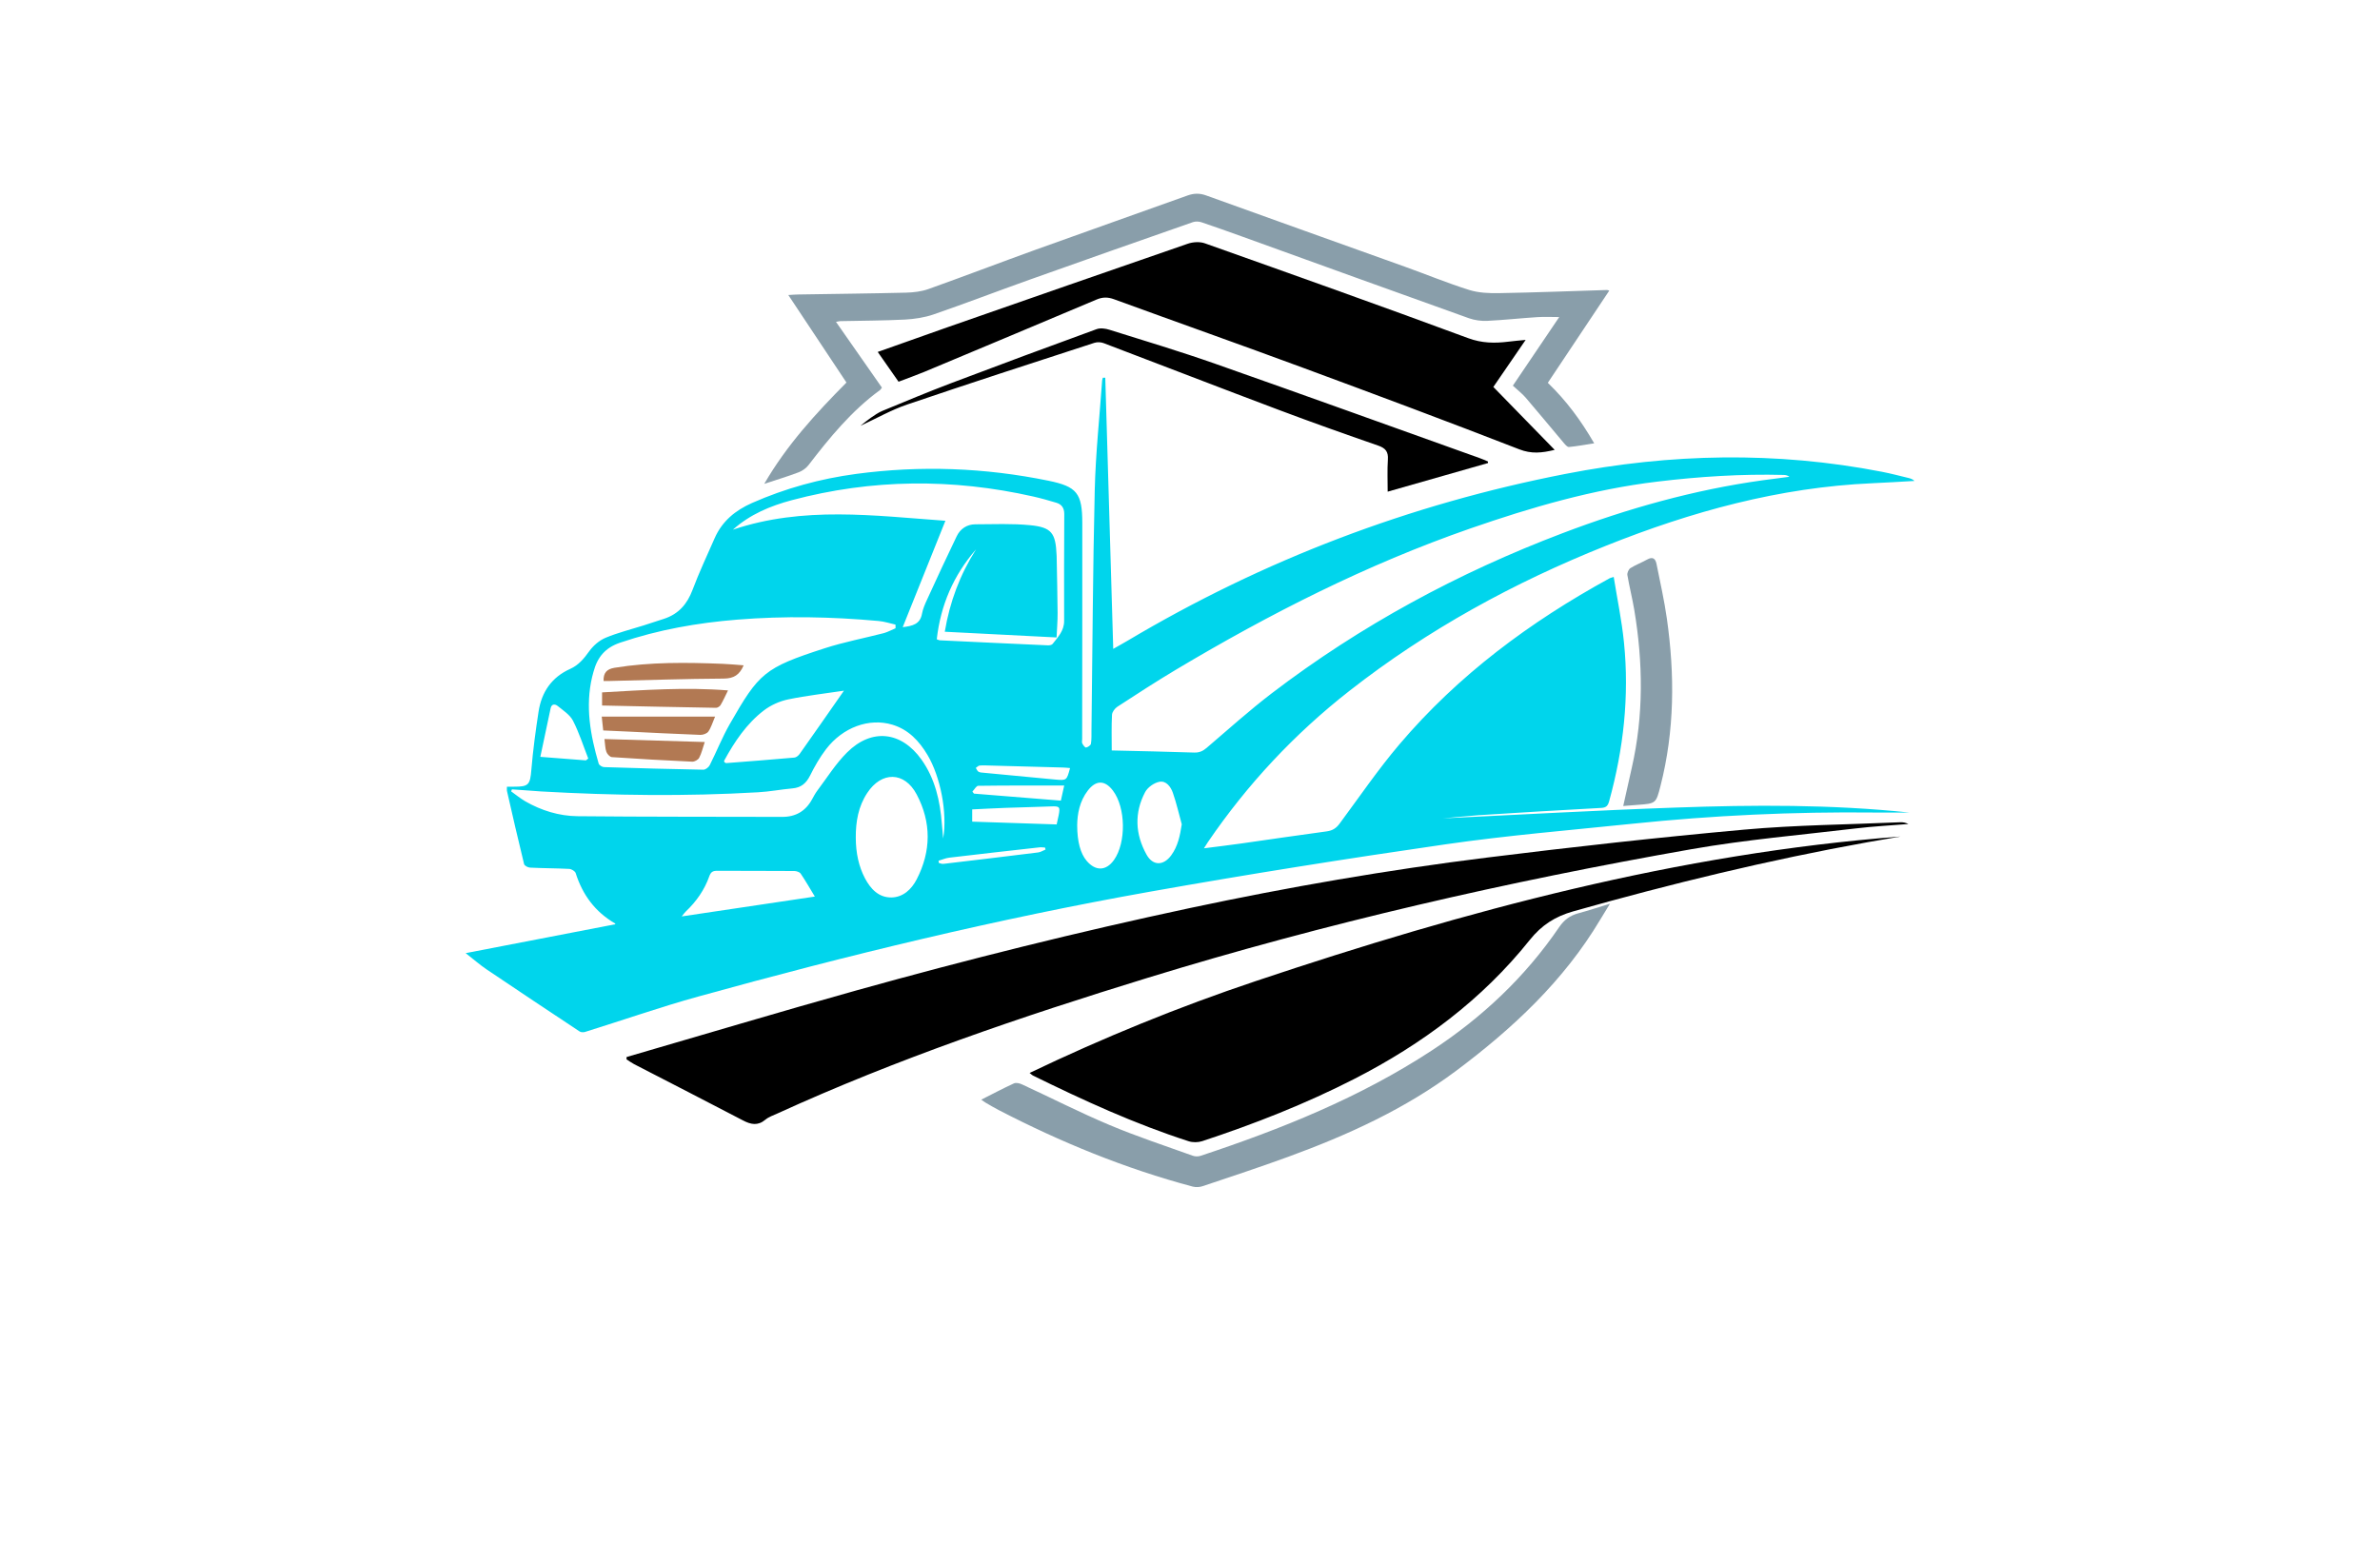 <?xml version="1.0" encoding="utf-8"?>
<!-- Generator: Adobe Illustrator 27.8.1, SVG Export Plug-In . SVG Version: 6.00 Build 0)  -->
<svg version="1.1" xmlns="http://www.w3.org/2000/svg" xmlns:xlink="http://www.w3.org/1999/xlink" x="0px" y="0px"
	 viewBox="0 0 350 230" style="enable-background:new 0 0 350 230;" xml:space="preserve">
<style type="text/css">
	.st0{fill:#003799;}
	.st1{fill:#630000;}
	.st2{fill-rule:evenodd;clip-rule:evenodd;fill:#037FE1;}
	.st3{fill-rule:evenodd;clip-rule:evenodd;}
	.st4{fill-rule:evenodd;clip-rule:evenodd;fill:#562900;}
	.st5{fill-rule:evenodd;clip-rule:evenodd;fill:#00184C;}
	.st6{fill-rule:evenodd;clip-rule:evenodd;fill:#2C2C5B;}
	.st7{fill-rule:evenodd;clip-rule:evenodd;fill:#007C89;}
	.st8{fill:#C97C00;}
	.st9{fill:#7A6B00;}
	.st10{fill-rule:evenodd;clip-rule:evenodd;fill:#022B18;}
	.st11{fill-rule:evenodd;clip-rule:evenodd;fill:#03113F;}
	.st12{fill:#273F02;}
	.st13{fill:url(#SVGID_1_);}
	.st14{fill:#B62126;}
	.st15{fill:#231F20;}
	.st16{fill:#FFFFFF;}
	.st17{fill:#17629D;}
	.st18{fill:#540159;}
	.st19{fill:#66082A;}
	.st20{fill:#005C68;}
	.st21{fill:#FFFCE1;}
	.st22{fill:#ECFFE3;}
	.st23{fill:#E3FFFF;}
	.st24{fill:#E3FFF0;}
	.st25{fill:#FFFAD7;}
	.st26{fill:#F4FCD4;}
	.st27{fill:#F5FFE3;}
	.st28{fill:#E3FFEA;}
	.st29{fill:#E0DCC6;}
	.st30{fill:#FCF4B9;}
	.st31{fill:#FFFBD2;}
	.st32{fill:#E3F4FF;}
	.st33{fill:#563900;}
	.st34{fill:#E2FFD7;}
	.st35{fill:#FFFFCC;}
	.st36{fill:#ECFFCF;}
	.st37{fill:#F0F9E1;}
	.st38{fill:#F7F7E2;}
	.st39{fill:#F9D6AC;}
	.st40{fill:#E2F7F3;}
	.st41{fill:#FFF7D2;}
	.st42{fill:#66BFE6;}
	.st43{fill:url(#SVGID_00000088814168962043653490000005422279722386678914_);}
	.st44{fill:url(#SVGID_00000127007164063515099870000016668878324261090203_);}
	.st45{fill:url(#SVGID_00000012444570509995820430000008237616735638878090_);}
	.st46{fill:url(#SVGID_00000052788094263834095770000003690597353615259528_);}
	.st47{fill:url(#SVGID_00000182524291571078713430000003776284583807184290_);}
	.st48{fill:url(#SVGID_00000043445745154048691520000002016325740268028566_);}
	.st49{fill:#AEAEB6;}
	.st50{fill:url(#SVGID_00000093861411928630169290000000110996251866587794_);}
	.st51{fill:url(#SVGID_00000041990774718230214400000013122319052288156838_);}
	.st52{fill:url(#SVGID_00000173869860750730875670000008396947375924210074_);}
	.st53{fill:url(#SVGID_00000052815266546555801760000006067462326129917370_);}
	.st54{filter:url(#Adobe_OpacityMaskFilter);}
	.st55{filter:url(#Adobe_OpacityMaskFilter_00000046326692853600791890000016881216011809625530_);}
	
		.st56{mask:url(#SVGID_00000141426945600947977210000014464701934750452880_);fill:url(#SVGID_00000119096467084329108130000004959819672975453332_);}
	.st57{fill:url(#SVGID_00000132772863049609220190000015454646355114269367_);}
	.st58{filter:url(#Adobe_OpacityMaskFilter_00000131355755427094295570000002754712795134025390_);}
	.st59{filter:url(#Adobe_OpacityMaskFilter_00000133520718402372173400000003216854035632807858_);}
	
		.st60{mask:url(#SVGID_00000104673212801884062530000000511265049537792183_);fill:url(#SVGID_00000126318792496962572120000007538497852258109597_);}
	.st61{fill:url(#SVGID_00000178176676752331569610000002593007373961110162_);}
	.st62{fill:url(#SVGID_00000003804491213894796990000000592344912228453010_);}
	.st63{fill:url(#SVGID_00000003088787158499478870000013784457310913429941_);}
	.st64{fill:url(#SVGID_00000170237526780474437390000008046149246719988109_);}
	.st65{fill:url(#SVGID_00000181057872279196377200000007726092854314567594_);}
	.st66{fill:url(#SVGID_00000023994241929604915280000014660928412779318462_);}
	.st67{opacity:0.5;fill:url(#SVGID_00000055699843893562271520000001337327883428771734_);enable-background:new    ;}
	.st68{fill:url(#SVGID_00000114065777838830885950000008739710041426763399_);}
	.st69{fill:url(#SVGID_00000029727757512499844470000003140735520146362242_);}
	.st70{fill:url(#SVGID_00000088110312303915291540000013570666902534953136_);}
	.st71{fill:#3E2770;}
	.st72{fill:#010100;}
	.st73{fill:#0E2C31;}
	.st74{fill:url(#SVGID_00000103983215667382079000000001870127447585045676_);}
	.st75{fill:#FEFEFE;}
	.st76{fill:#CF0F0E;}
	.st77{fill:#272525;}
	.st78{fill:#0C4352;}
	.st79{fill:#2CAFB7;}
	.st80{fill:#A38F7E;}
	.st81{fill:#EA0314;}
	.st82{fill:#0E1D33;}
	.st83{fill:url(#SVGID_00000152942249429375593990000011493857024159873210_);}
	.st84{fill:url(#SVGID_00000028289342648842165610000016918796641999378832_);}
	.st85{fill:url(#SVGID_00000029736540140753064270000017539487966619776956_);}
	.st86{fill:#FF0000;}
	.st87{fill-rule:evenodd;clip-rule:evenodd;fill:#FF0202;}
	.st88{fill:none;}
	.st89{fill:#C41111;}
	.st90{fill:#435107;}
	.st91{fill:#848484;}
	.st92{fill:#8AA80C;}
	.st93{fill:#9ECE09;}
	.st94{fill:#B27953;}
	.st95{fill:#1C1C1A;}
	.st96{fill:#899EAA;}
	.st97{fill:#393B6D;}
	.st98{fill:#00B2D2;}
	.st99{fill:#037FE1;}
	.st100{fill:#474747;}
	.st101{fill:url(#SVGID_00000019665199320891795380000000151170631244332479_);}
	.st102{fill:url(#SVGID_00000075856056590823338120000014985540805496616848_);}
	.st103{fill:#00184C;}
	.st104{fill:url(#SVGID_00000122709473156364214820000003737723155739114931_);}
	.st105{fill:#8C8C8C;}
	.st106{fill:#B20808;}
	.st107{fill:#B65534;}
	.st108{fill:#222021;}
	.st109{fill:#00D5EC;}
	.st110{fill:url(#SVGID_00000034055042415581357510000001831602573424098700_);}
	.st111{fill:url(#SVGID_00000064343236287690620950000017426983568219840173_);}
	.st112{fill:#FFEC00;}
	.st113{fill:url(#SVGID_00000067924757030104177410000004543555527205784970_);}
	.st114{fill:url(#SVGID_00000047051070766940297230000002145573254278467970_);}
	.st115{fill:url(#SVGID_00000043441831836710429050000016951897834961191592_);}
	.st116{fill:#227D8D;}
	.st117{fill:#132A45;}
	.st118{fill:url(#SVGID_00000069395162078330541850000010713718922539563419_);}
	.st119{fill:#EA004E;}
	.st120{fill:url(#SVGID_00000083070260015530969080000003305002872035183292_);}
	.st121{fill:url(#SVGID_00000059293316216180562220000011715672154094834868_);}
	.st122{fill:url(#SVGID_00000008844142961573953710000017282925588775914423_);}
	.st123{fill:#606060;}
	.st124{fill:url(#SVGID_00000058578312396019547310000004228199058285780121_);}
	.st125{fill:url(#SVGID_00000106118515947945744250000011863827324708277900_);}
	.st126{fill:url(#SVGID_00000028284200911963543310000014222717894471988637_);}
	.st127{fill:url(#SVGID_00000149369180973667445290000000117184823746401165_);}
	.st128{fill:url(#SVGID_00000015327595554766440930000018246909513548941712_);}
	.st129{fill:url(#SVGID_00000102505288358899637940000010430404277591245996_);}
	.st130{fill:url(#SVGID_00000024708807099074570390000018054611043947813308_);}
	.st131{fill:url(#SVGID_00000007412087229454587830000002009143768071803577_);}
	.st132{fill-rule:evenodd;clip-rule:evenodd;fill:#BD3E8C;}
	.st133{fill-rule:evenodd;clip-rule:evenodd;fill:url(#SVGID_00000049922856627784934110000003115341309415553716_);}
	.st134{fill-rule:evenodd;clip-rule:evenodd;fill:url(#SVGID_00000021114565988567365260000013030026536514848417_);}
</style>
<g id="Logo1">
</g>
<g id="Logo2">
</g>
<g id="Logo3">
</g>
<g id="Logo4">
</g>
<g id="Logo5">
</g>
<g id="Logo6">
</g>
<g id="Logo7">
</g>
<g id="Logo8">
</g>
<g id="Logo9">
</g>
<g id="Logo10">
</g>
<g id="Logo11">
</g>
<g id="Logo12">
</g>
<g id="Logo13">
</g>
<g id="Logo14">
</g>
<g id="Layer_15">
	<g>
		<path class="st109" d="M212.17,120.36c11.3-0.54,22.78-1.19,34.28-1.59c11.45-0.41,22.9-0.47,34.32,0.73c-1.71,0-3.42,0.02-5.13,0
			c-11.9-0.13-23.76,0.42-35.59,1.65c-9.17,0.95-18.38,1.71-27.5,3.03c-14.53,2.1-29.03,4.4-43.48,6.97
			c-22.38,3.98-44.47,9.34-66.37,15.41c-5.61,1.55-11.11,3.48-16.67,5.21c-0.24,0.07-0.59,0.06-0.79-0.07
			c-4.58-3.03-9.16-6.08-13.71-9.15c-0.96-0.65-1.84-1.43-3.05-2.37c7.55-1.46,14.78-2.85,22.01-4.25c0,0.01,0-0.09-0.04-0.12
			c-2.92-1.69-4.78-4.2-5.79-7.4c-0.09-0.29-0.62-0.61-0.96-0.62c-1.92-0.1-3.84-0.09-5.75-0.19c-0.31-0.01-0.82-0.28-0.88-0.52
			c-0.88-3.58-1.7-7.18-2.52-10.77c-0.03-0.14,0-0.29,0-0.61c0.36,0,0.7,0,1.05,0c2.16,0.01,2.36-0.31,2.54-2.49
			c0.24-2.86,0.62-5.71,1.06-8.55c0.44-2.88,1.92-5.06,4.66-6.29c1.21-0.54,2.02-1.51,2.79-2.59c0.59-0.82,1.47-1.59,2.4-1.98
			c1.79-0.75,3.7-1.22,5.57-1.81c1.02-0.32,2.03-0.66,3.05-0.99c2.12-0.7,3.39-2.16,4.17-4.24c0.97-2.58,2.15-5.09,3.26-7.62
			c1.1-2.49,3.03-4.08,5.5-5.17c4.9-2.16,10-3.56,15.29-4.27c9.49-1.27,18.93-0.92,28.3,1c4.2,0.86,4.96,1.86,4.97,6.2
			c0.01,10.59-0.01,21.19-0.02,31.78c0,0.22-0.07,0.48,0.02,0.66c0.12,0.24,0.4,0.62,0.55,0.6c0.27-0.05,0.68-0.32,0.72-0.55
			c0.11-0.65,0.07-1.32,0.08-1.99c0.15-11.77,0.2-23.55,0.48-35.32c0.13-5.38,0.71-10.75,1.09-16.13c0.01-0.13,0.07-0.27,0.1-0.4
			c0.12,0,0.24,0,0.36,0c0.39,13.26,0.78,26.52,1.17,39.88c0.7-0.4,1.4-0.78,2.09-1.19c20.04-11.92,41.52-20.08,64.4-24.54
			c15.49-3.02,31-3.34,46.53-0.32c1.34,0.26,2.66,0.61,3.99,0.93c0.28,0.07,0.55,0.17,0.82,0.42c-2.08,0.12-4.15,0.25-6.23,0.34
			c-13.62,0.6-26.55,4.16-39.13,9.19c-13.54,5.41-26.22,12.33-37.73,21.34c-8.09,6.33-15.01,13.74-20.8,22.22
			c-0.16,0.24-0.31,0.49-0.6,0.94c1.98-0.25,3.77-0.47,5.56-0.72c4.16-0.59,8.32-1.21,12.49-1.77c0.83-0.11,1.39-0.45,1.89-1.13
			c2.9-3.91,5.65-7.95,8.79-11.65c8.66-10.2,19.23-18.04,30.92-24.44c0.09-0.05,0.2-0.07,0.61-0.2c0.52,3.25,1.19,6.43,1.51,9.64
			c0.8,7.91-0.07,15.69-2.18,23.34c-0.18,0.65-0.41,0.95-1.16,0.99c-6,0.32-12.01,0.69-18.01,1.07
			C215.64,120.02,213.81,120.22,212.17,120.36z M163.49,110.37c4.15,0.1,8.13,0.17,12.1,0.31c0.77,0.03,1.3-0.21,1.87-0.7
			c3.17-2.71,6.27-5.5,9.58-8.03c13.08-9.98,27.42-17.72,42.79-23.55c9.51-3.61,19.25-6.35,29.35-7.76
			c1.32-0.18,2.64-0.35,3.97-0.52c-0.29-0.22-0.57-0.26-0.85-0.27c-6.21-0.16-12.39,0.24-18.55,0.98
			c-9.47,1.13-18.55,3.78-27.52,6.89c-15.22,5.29-29.5,12.54-43.31,20.78c-2.91,1.74-5.76,3.59-8.6,5.44
			c-0.37,0.24-0.77,0.77-0.79,1.18C163.44,106.81,163.49,108.5,163.49,110.37z M131.7,92.4c0-0.18-0.01-0.36-0.01-0.54
			c-0.83-0.18-1.64-0.46-2.48-0.53c-6.92-0.63-13.85-0.76-20.78-0.2c-5.86,0.47-11.6,1.48-17.21,3.38
			c-2.26,0.76-3.37,2.17-3.94,4.29c-0.07,0.25-0.14,0.5-0.2,0.75c-1.03,4.35-0.26,8.57,0.96,12.75c0.07,0.24,0.51,0.51,0.79,0.52
			c4.87,0.16,9.73,0.29,14.6,0.38c0.32,0.01,0.78-0.35,0.94-0.66c1.01-2,1.84-4.11,2.95-6.05c4.3-7.5,5.05-8.27,13.93-11.14
			c2.87-0.93,5.85-1.49,8.78-2.25C130.6,92.93,131.14,92.63,131.7,92.4z M107.78,77.9c10.37-3.49,20.76-2.06,31.25-1.31
			c-2.12,5.3-4.17,10.4-6.28,15.65c1.48-0.18,2.57-0.45,2.84-1.99c0.13-0.71,0.44-1.41,0.75-2.08c1.43-3.11,2.86-6.22,4.35-9.3
			c0.53-1.1,1.51-1.76,2.75-1.76c2.68-0.01,5.39-0.13,8.05,0.13c3.16,0.31,3.75,1.15,3.89,4.38c0,0.07,0.01,0.15,0.01,0.22
			c0.05,2.77,0.12,5.53,0.14,8.3c0.01,1.19-0.1,2.39-0.15,3.61c-5.59-0.29-10.98-0.56-16.44-0.84c0.73-4.39,2.24-8.41,4.6-12.12
			c-3.32,3.81-5.22,8.22-5.78,13.23c0.23,0.08,0.33,0.14,0.43,0.15c5.31,0.25,10.61,0.51,15.92,0.74c0.23,0.01,0.57-0.05,0.69-0.21
			c0.79-1.01,1.7-1.95,1.69-3.38c-0.01-5.24-0.01-10.48,0.02-15.72c0-0.88-0.37-1.42-1.16-1.66c-1.13-0.34-2.26-0.66-3.41-0.92
			c-11.87-2.68-23.71-2.59-35.49,0.54C113.3,74.4,110.31,75.64,107.78,77.9z M75.28,116.09c-0.04,0.1-0.07,0.2-0.11,0.3
			c0.69,0.49,1.34,1.03,2.06,1.45c2.38,1.37,4.98,2.17,7.69,2.2c10.03,0.1,20.07,0.07,30.1,0.1c2,0.01,3.46-0.85,4.41-2.6
			c0.23-0.42,0.46-0.85,0.74-1.23c1.44-1.91,2.72-3.98,4.4-5.65c3.62-3.6,7.98-3.1,10.94,1.05c2.01,2.83,2.74,6.08,3,9.48
			c0.06,0.71,0.12,1.42,0.19,2.13c0.65-3.79-0.41-9.12-2.31-12.3c-1.22-2.04-2.78-3.72-5.16-4.44c-3.39-1.02-7.26,0.35-9.76,3.61
			c-0.91,1.19-1.67,2.52-2.34,3.87c-0.57,1.13-1.31,1.78-2.6,1.89c-1.69,0.15-3.36,0.48-5.05,0.57
			c-10.62,0.62-21.24,0.48-31.86-0.12C78.19,116.31,76.74,116.19,75.28,116.09z M125.85,123.17c0,2.31,0.46,4.3,1.34,5.98
			c0.84,1.6,2.04,2.87,3.91,2.84c1.7-0.03,2.94-1.18,3.7-2.65c2.15-4.15,2.18-8.4,0-12.51c-1.79-3.38-5.17-3.41-7.27-0.2
			C126.22,118.61,125.84,120.85,125.85,123.17z M124.11,101.58c-2.75,0.42-5.5,0.72-8.19,1.28c-1.26,0.26-2.56,0.84-3.58,1.62
			c-2.55,1.95-4.32,4.6-5.85,7.4c-0.02,0.05,0.02,0.13,0.04,0.22c0.09,0.04,0.19,0.14,0.28,0.13c3.34-0.26,6.68-0.51,10.01-0.81
			c0.27-0.02,0.6-0.29,0.77-0.53C119.73,107.87,121.85,104.82,124.11,101.58z M119.83,131.86c-0.76-1.25-1.38-2.34-2.08-3.37
			c-0.16-0.24-0.61-0.38-0.93-0.39c-3.8-0.03-7.6-0.01-11.4-0.03c-0.63,0-0.9,0.22-1.11,0.8c-0.71,2.02-1.92,3.73-3.47,5.2
			c-0.17,0.16-0.3,0.36-0.59,0.71C106.86,133.79,113.24,132.84,119.83,131.86z M158.41,121.36c0,2.43,0.49,4.17,1.38,5.23
			c1.31,1.56,2.87,1.52,4.03-0.11c1.81-2.55,1.74-7.7-0.15-10.2c-1.18-1.56-2.48-1.58-3.69-0.02
			C158.75,117.86,158.43,119.73,158.41,121.36z M173.79,121.23c-0.43-1.55-0.78-3.12-1.31-4.63c-0.3-0.88-0.99-1.82-1.99-1.62
			c-0.78,0.15-1.72,0.82-2.09,1.52c-1.61,3.05-1.46,6.19,0.21,9.19c0.93,1.67,2.49,1.66,3.63,0.1
			C173.22,124.45,173.53,122.91,173.79,121.23z M86.16,111.83c0.12-0.09,0.23-0.18,0.35-0.27c-0.73-1.86-1.34-3.8-2.25-5.57
			c-0.46-0.88-1.45-1.51-2.26-2.17c-0.34-0.27-0.87-0.35-1.02,0.32c-0.5,2.32-0.99,4.64-1.52,7.17
			C81.87,111.49,84.01,111.66,86.16,111.83z M142.97,120.84c4.15,0.14,8.25,0.27,12.42,0.41c0.11-0.52,0.21-0.94,0.3-1.37
			c0.24-1.23,0.12-1.33-1.13-1.28c-2.2,0.09-4.41,0.13-6.62,0.21c-1.64,0.06-3.29,0.15-4.97,0.23
			C142.97,119.69,142.97,120.19,142.97,120.84z M156.01,117.75c0.17-0.75,0.32-1.46,0.49-2.22c-4.27,0-8.45-0.02-12.64,0.04
			c-0.29,0-0.57,0.55-0.86,0.85c0.08,0.1,0.15,0.2,0.23,0.3C147.44,117.06,151.65,117.4,156.01,117.75z M157.36,112.96
			c-0.42-0.03-0.74-0.08-1.06-0.08c-3.57-0.1-7.13-0.19-10.7-0.29c-0.51-0.01-1.03-0.05-1.54,0c-0.2,0.02-0.37,0.23-0.56,0.35
			c0.13,0.19,0.22,0.45,0.4,0.56c0.21,0.12,0.49,0.13,0.75,0.15c3.51,0.34,7.03,0.68,10.54,1
			C156.87,114.8,156.87,114.78,157.36,112.96z M138.02,126.59c0.02,0.11,0.03,0.22,0.05,0.33c0.22,0.05,0.45,0.16,0.67,0.13
			c4.65-0.55,9.29-1.1,13.93-1.68c0.38-0.05,0.73-0.28,1.09-0.43c-0.03-0.1-0.05-0.2-0.08-0.29c-0.27-0.01-0.54-0.06-0.8-0.03
			c-4.43,0.5-8.86,0.99-13.29,1.52C139.06,126.2,138.55,126.44,138.02,126.59z"/>
		<path d="M92.14,155.46c11.29-3.28,22.56-6.66,33.88-9.82c16.2-4.52,32.51-8.58,48.96-12.09c14.47-3.08,29.05-5.61,43.73-7.43
			c12.56-1.56,25.14-2.96,37.74-4.1c7.63-0.69,15.32-0.75,22.99-1.09c0.4-0.02,0.8,0.05,1.21,0.26c-2.59,0.21-5.18,0.34-7.76,0.65
			c-8.06,0.96-16.16,1.65-24.14,3.05c-27.04,4.75-53.78,10.87-80.04,18.94c-18.48,5.68-36.77,11.89-54.38,19.93
			c-0.6,0.28-1.27,0.49-1.77,0.91c-1.11,0.94-2.14,0.72-3.3,0.11c-5.33-2.79-10.68-5.52-16.02-8.28c-0.38-0.2-0.74-0.46-1.1-0.7
			C92.14,155.69,92.14,155.57,92.14,155.46z M151.88,158.17c7.45,3.66,14.99,7.12,22.91,9.67c0.61,0.2,1.4,0.19,2.01-0.01
			c7.68-2.53,15.19-5.48,22.4-9.17c9.94-5.09,18.76-11.65,25.75-20.4c1.79-2.24,3.77-3.47,6.39-4.22
			c14.31-4.05,28.75-7.56,43.39-10.19c1.58-0.28,3.17-0.55,4.75-0.82c-32.65,2.5-63.96,10.91-94.84,21.27
			c-11.31,3.79-22.32,8.28-33.23,13.5C151.71,158.03,151.78,158.12,151.88,158.17z M221.82,50.25c-2.01,0.25-3.89,0.23-5.92-0.52
			c-12.86-4.76-25.78-9.35-38.7-13.94c-0.75-0.27-1.77-0.21-2.54,0.06c-11.78,4.06-23.54,8.17-35.3,12.27
			c-3.4,1.19-6.79,2.4-10.28,3.64c1.05,1.5,2.05,2.94,3.06,4.38c1.34-0.51,2.55-0.94,3.74-1.43c8.47-3.54,16.93-7.09,25.39-10.66
			c0.88-0.37,1.64-0.37,2.53-0.05c9.31,3.4,18.66,6.7,27.96,10.14c10.58,3.91,21.15,7.85,31.66,11.94c1.78,0.69,3.29,0.55,5.21,0.08
			c-3.07-3.14-6.01-6.16-9.02-9.25c1.55-2.26,3.11-4.52,4.75-6.92C223.41,50.08,222.62,50.15,221.82,50.25z M218.81,67.87
			c-0.41-0.17-0.81-0.36-1.22-0.5c-12.95-4.63-25.88-9.3-38.85-13.86c-5.15-1.81-10.37-3.38-15.58-5.01
			c-0.59-0.19-1.35-0.29-1.9-0.09c-7.13,2.6-14.26,5.24-21.36,7.93c-3.41,1.29-6.77,2.7-10.14,4.09c-0.61,0.25-1.16,0.65-1.71,1.02
			c-0.51,0.35-0.98,0.76-1.51,1.17c2.35-1.08,4.54-2.34,6.88-3.13c9.14-3.11,18.33-6.08,27.52-9.07c0.41-0.13,0.95-0.11,1.35,0.04
			c8.58,3.26,17.14,6.58,25.73,9.81c4.86,1.83,9.76,3.57,14.67,5.27c1.09,0.38,1.49,0.92,1.41,2.06c-0.1,1.52-0.03,3.06-0.03,4.71
			c5.07-1.45,9.91-2.83,14.75-4.21C218.84,68.03,218.83,67.95,218.81,67.87z"/>
		<path class="st96" d="M227.62,56.3c2.75,2.65,4.91,5.59,6.82,8.9c-1.32,0.2-2.51,0.43-3.71,0.54c-0.25,0.02-0.57-0.37-0.79-0.63
			c-1.86-2.2-3.68-4.42-5.55-6.6c-0.52-0.61-1.18-1.11-1.91-1.79c2.25-3.34,4.53-6.72,6.82-10.09c-1.05,0-2.14-0.06-3.21,0.01
			c-2.47,0.16-4.93,0.43-7.39,0.55c-0.88,0.04-1.83-0.09-2.66-0.38c-11.14-3.98-22.27-8.01-33.4-12.03
			c-1.98-0.71-3.95-1.42-5.95-2.09c-0.38-0.13-0.88-0.15-1.26-0.02c-8.04,2.81-16.07,5.63-24.09,8.49
			c-4.69,1.67-9.34,3.46-14.04,5.08c-1.33,0.46-2.79,0.68-4.21,0.76c-3.17,0.16-6.34,0.16-9.52,0.23c-0.14,0-0.28,0.05-0.63,0.11
			c2.29,3.27,4.51,6.45,6.75,9.66c-0.11,0.15-0.17,0.29-0.28,0.37c-4.17,3.04-7.39,6.97-10.5,11.02c-0.35,0.46-0.91,0.86-1.46,1.07
			c-1.57,0.6-3.19,1.08-5.06,1.7c3.32-5.72,7.57-10.34,12.09-14.9c-2.83-4.25-5.63-8.47-8.55-12.87c0.65-0.04,1.07-0.08,1.5-0.08
			c5.28-0.09,10.55-0.14,15.83-0.27c1.09-0.03,2.23-0.16,3.25-0.52c5.24-1.87,10.44-3.86,15.67-5.75c7.49-2.7,15-5.34,22.49-8.03
			c0.91-0.32,1.74-0.34,2.67-0.01c9.74,3.52,19.5,6.99,29.25,10.49c3.16,1.13,6.27,2.42,9.46,3.42c1.4,0.44,2.97,0.5,4.45,0.47
			c5.27-0.09,10.55-0.3,15.82-0.46c0.1,0,0.19,0.05,0.34,0.09C233.64,47.27,230.64,51.76,227.62,56.3z M144.94,162.17
			c0.64,0.37,1.27,0.75,1.93,1.09c9.13,4.73,18.6,8.61,28.55,11.26c0.46,0.12,1.03,0.08,1.48-0.08c4.19-1.41,8.4-2.79,12.55-4.31
			c8.76-3.2,17.19-7.04,24.72-12.67c8.31-6.22,15.79-13.2,21.16-22.21c0.42-0.71,0.86-1.41,1.43-2.34
			c-1.75,0.54-3.21,1.02-4.69,1.42c-1.19,0.32-2.05,0.96-2.77,2.01c-5.01,7.36-11.38,13.34-18.81,18.2
			c-10.52,6.88-22.07,11.52-33.94,15.45c-0.35,0.12-0.81,0.11-1.16-0.02c-4.09-1.47-8.23-2.83-12.24-4.52
			c-4.35-1.83-8.55-3.98-12.84-5.96c-0.36-0.17-0.89-0.3-1.21-0.15c-1.57,0.72-3.09,1.53-4.8,2.39
			C144.64,161.96,144.78,162.08,144.94,162.17z M240.87,118.37c2.65-0.2,2.66-0.2,3.32-2.78c2.08-8.13,2.11-16.35,0.94-24.6
			c-0.38-2.7-0.99-5.36-1.52-8.03c-0.16-0.81-0.56-1.14-1.4-0.66c-0.8,0.45-1.68,0.77-2.45,1.26c-0.26,0.17-0.49,0.7-0.44,1.01
			c0.29,1.71,0.72,3.39,1.01,5.1c1.3,7.78,1.4,15.55-0.37,23.29c-0.41,1.79-0.8,3.58-1.25,5.58
			C239.64,118.46,240.26,118.42,240.87,118.37z"/>
		<path class="st94" d="M107.06,101.54c-0.39,0.79-0.7,1.49-1.09,2.15c-0.12,0.2-0.44,0.41-0.67,0.41
			c-5.56-0.09-11.12-0.22-16.76-0.34c0-0.61,0-1.21,0-1.93C94.7,101.49,100.81,101.04,107.06,101.54z M106.27,97.63
			c-5.31-0.21-10.62-0.28-15.89,0.58c-1.17,0.19-1.66,0.76-1.62,1.95c0.21,0,0.43,0,0.64,0c5.68-0.13,11.36-0.33,17.03-0.36
			c1.49-0.01,2.33-0.55,2.93-1.95C108.3,97.77,107.29,97.67,106.27,97.63z M92.27,107.59c3.57,0.17,7.15,0.36,10.72,0.49
			c0.4,0.01,0.97-0.19,1.18-0.49c0.41-0.59,0.61-1.32,0.99-2.2c-5.64,0-11.12,0-16.67,0c0.07,0.65,0.14,1.3,0.22,2.04
			C89.99,107.49,91.13,107.54,92.27,107.59z M89.18,110.59c0.12,0.32,0.51,0.74,0.8,0.76c3.94,0.27,7.88,0.49,11.82,0.67
			c0.34,0.02,0.87-0.28,1.02-0.57c0.35-0.66,0.52-1.42,0.82-2.32c-4.98-0.15-9.79-0.29-14.75-0.44
			C89,109.51,88.99,110.08,89.18,110.59z"/>
	</g>
</g>
</svg>

